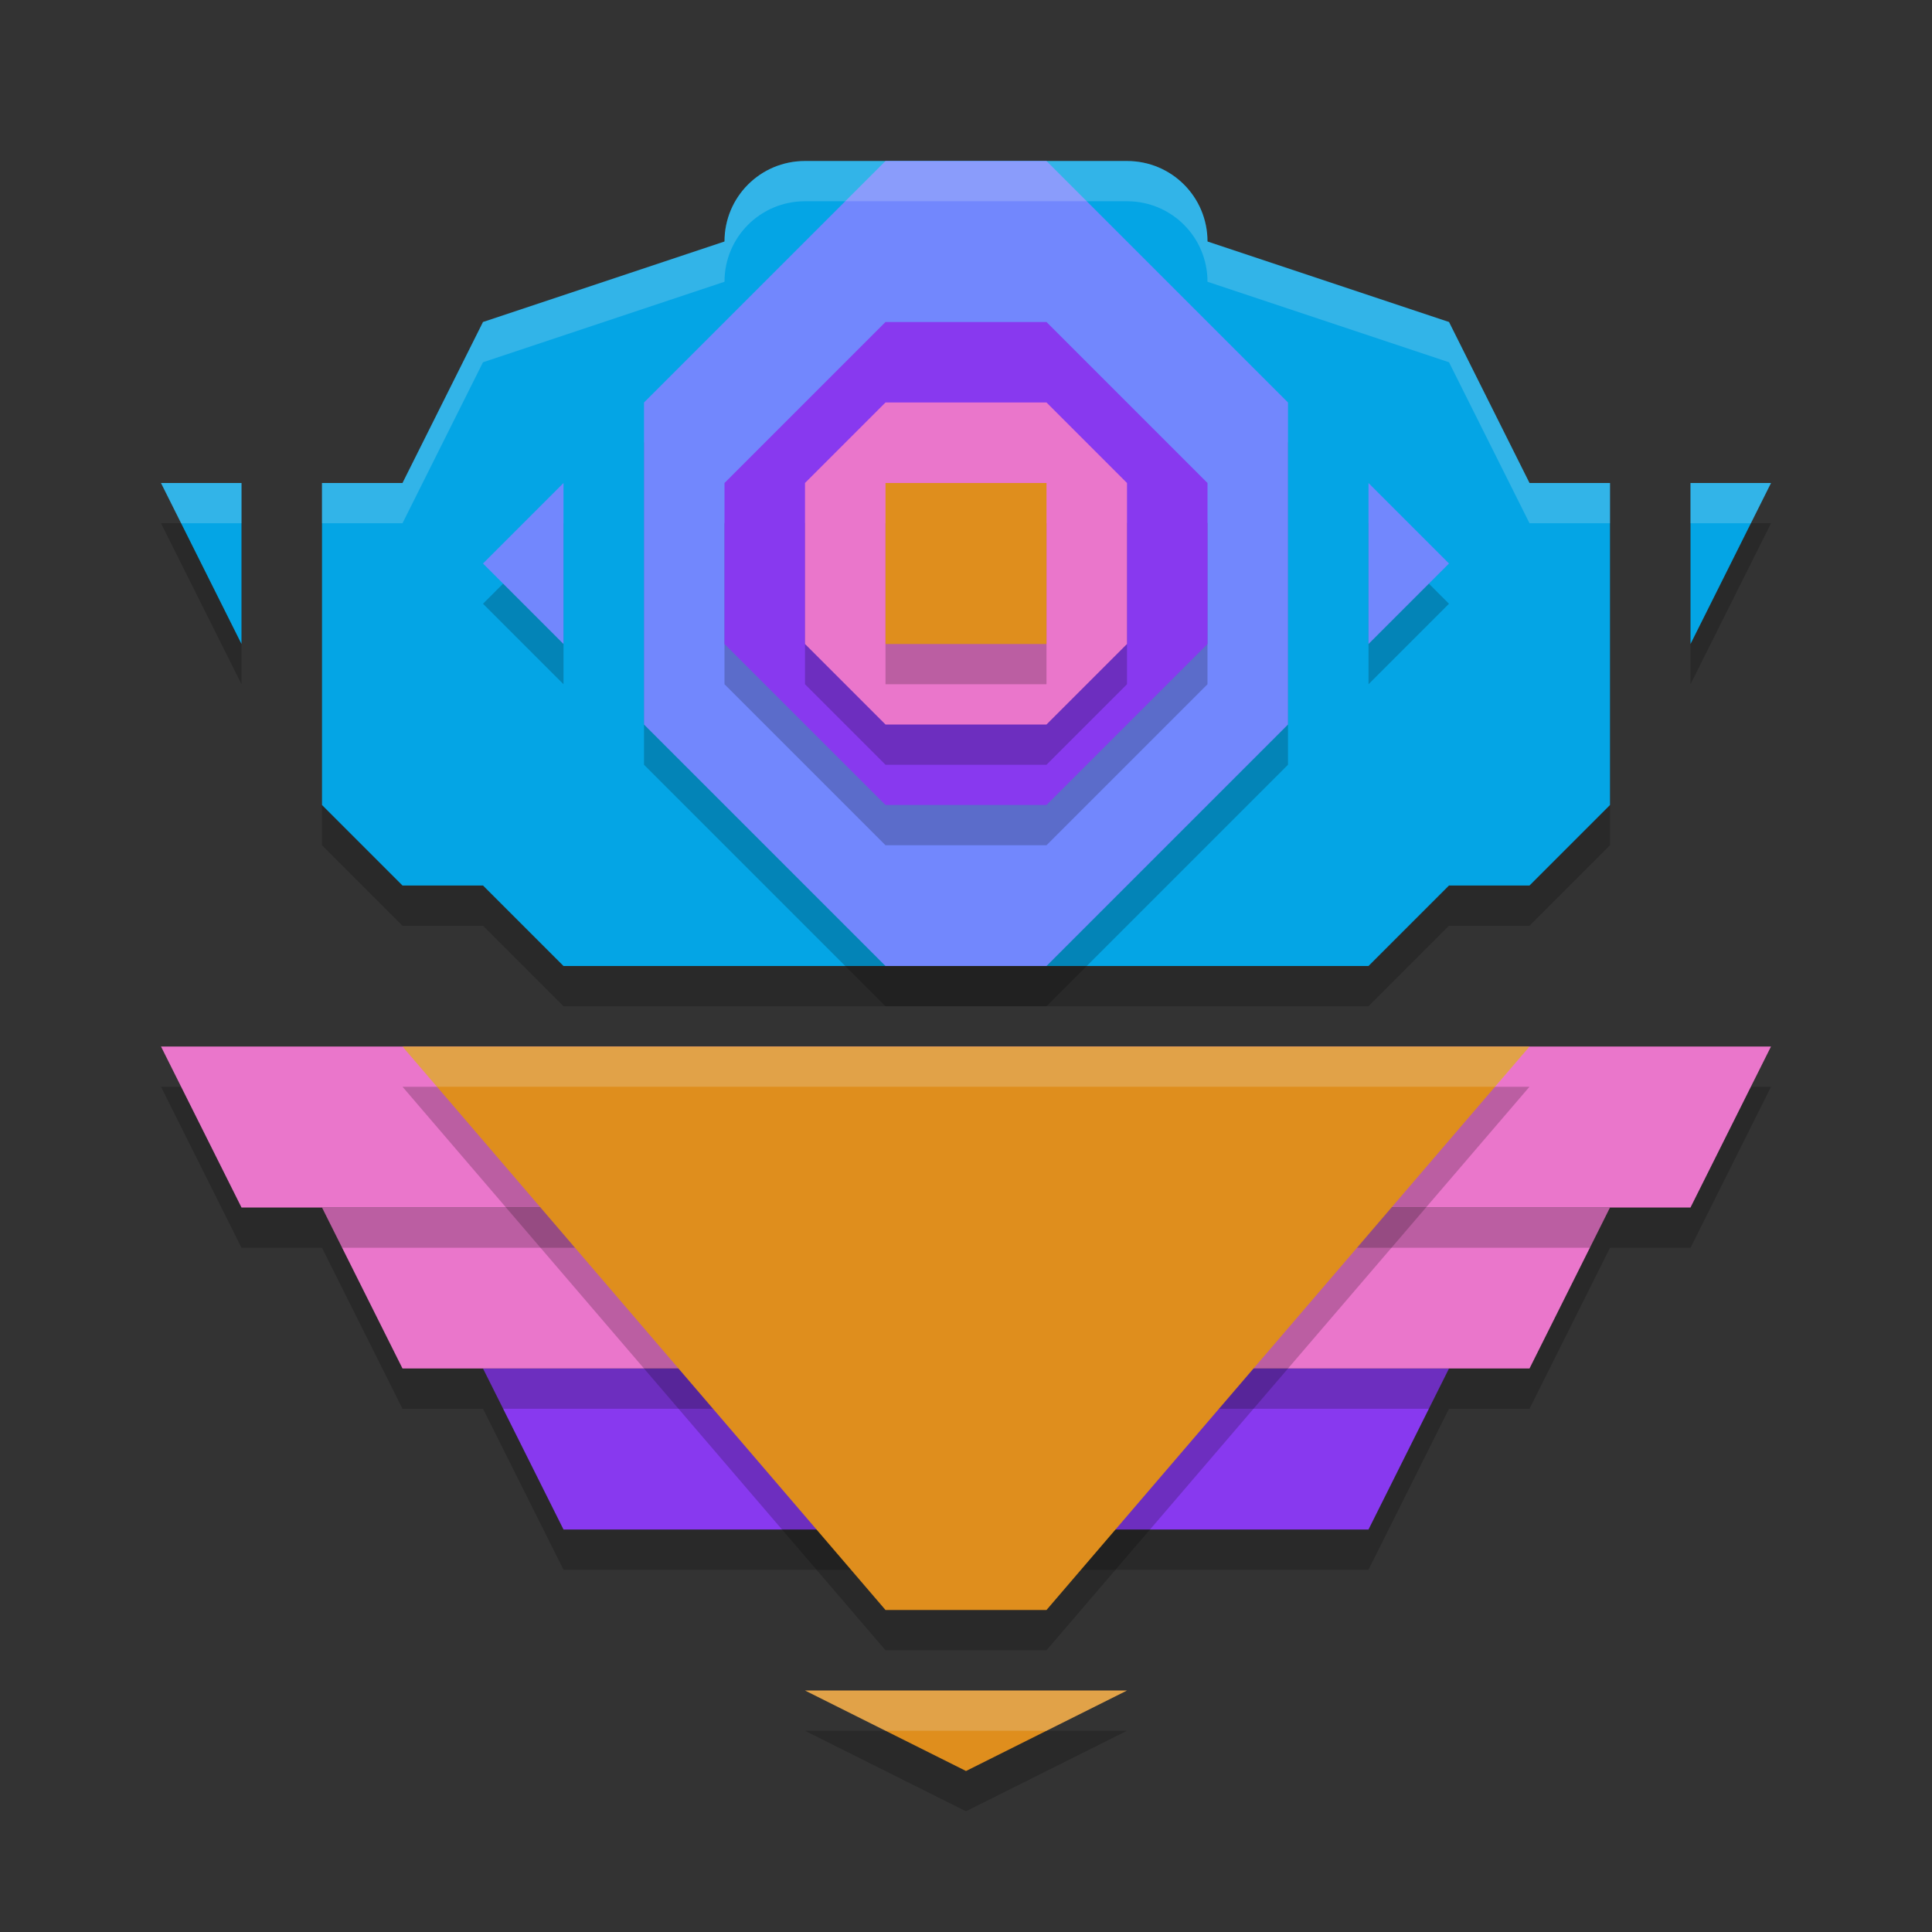 <svg width="24" height="24" version="1.1" xmlns="http://www.w3.org/2000/svg">
 <rect width="100%" height="100%" fill="#333333" stroke="none"/>
 <g transform="translate(1,1)">
  <path d="m9 1.5c-0.554 0-1 0.446-1 1l-3 1-1 2h-1v4l1 1h1l1 1h10l1-1h1l1-1v-4h-1l-1-2-3-1c0-0.554-0.446-1-1-1zm-8 4 1 2v-2zm19 0v2l1-2z" style="opacity:.2"/>
  <path d="m9 1c-0.554 0-1 0.446-1 1l-3 1-1 2h-1v4l1 1h1l1 1h10l1-1h1l1-1v-4h-1l-1-2-3-1c0-0.554-0.446-1-1-1zm-8 4 1 2v-2zm19 0v2l1-2z" style="fill:#04a5e5"/>
  <path d="m5 16.5 1 2h10l1-2z" style="opacity:.2"/>
  <path d="m5 16 1 2h10l1-2z" style="fill:#8839ef"/>
  <path d="m3 14.5 1 2h14l1-2z" style="opacity:.2"/>
  <path d="m3 14 1 2h14l1-2z" style="fill:#ea76cb"/>
  <path d="m1 12.5 1 2h18l1-2z" style="opacity:.2"/>
  <path d="m1 12 1 2h18l1-2z" style="fill:#ea76cb"/>
  <path d="m4 12.5 6 7h2l6-7zm5 8 2 1 2-1z" style="opacity:.2"/>
  <path d="m4 12h14l-6 7h-2z" style="fill:#df8e1d"/>
  <path d="m9 20h4l-2 1z" style="fill:#df8e1d"/>
  <path d="m10 1.5-3 3v4l3 3h2l3-3v-4l-3-3zm-4 4-1 1 1 1zm10 0v2l1-1z" style="opacity:.2"/>
  <path d="m10 1-3 3v4l3 3h2l3-3v-4l-3-3zm-4 4-1 1 1 1zm10 0v2l1-1z" style="fill:#7287fd"/>
  <path d="m8 7.5v-2l2-2h2l2 2v2l-2 2h-2z" style="opacity:.2"/>
  <path d="m8 7v-2l2-2h2l2 2v2l-2 2h-2z" style="fill:#8839ef"/>
  <path d="m10 8.5h2l1-1v-2l-1-1h-2l-1 1v2z" style="opacity:.2"/>
  <path d="m10 8h2l1-1v-2l-1-1h-2l-1 1v2z" style="fill:#ea76cb"/>
  <rect x="10" y="5.5" width="2" height="2" style="opacity:.2"/>
  <rect x="10" y="5" width="2" height="2" style="fill:#df8e1d"/>
  <path d="m4 12 0.428 0.5h13.145l0.428-0.5zm5 8 1 0.5h2l1-0.5z" style="fill:#eff1f5;opacity:.2"/>
  <path d="m9 1c-0.554 0-1 0.446-1 1l-3 1-1 2h-1v0.5h1l1-2 3-1c0-0.554 0.446-1 1-1h4c0.554 0 1 0.446 1 1l3 1 1 2h1v-0.5h-1l-1-2-3-1c0-0.554-0.446-1-1-1zm-8 4 0.25 0.5h0.75v-0.5zm19 0v0.5h0.75l0.25-0.5z" style="fill:#eff1f5;opacity:.2"/>
 </g>
</svg>
